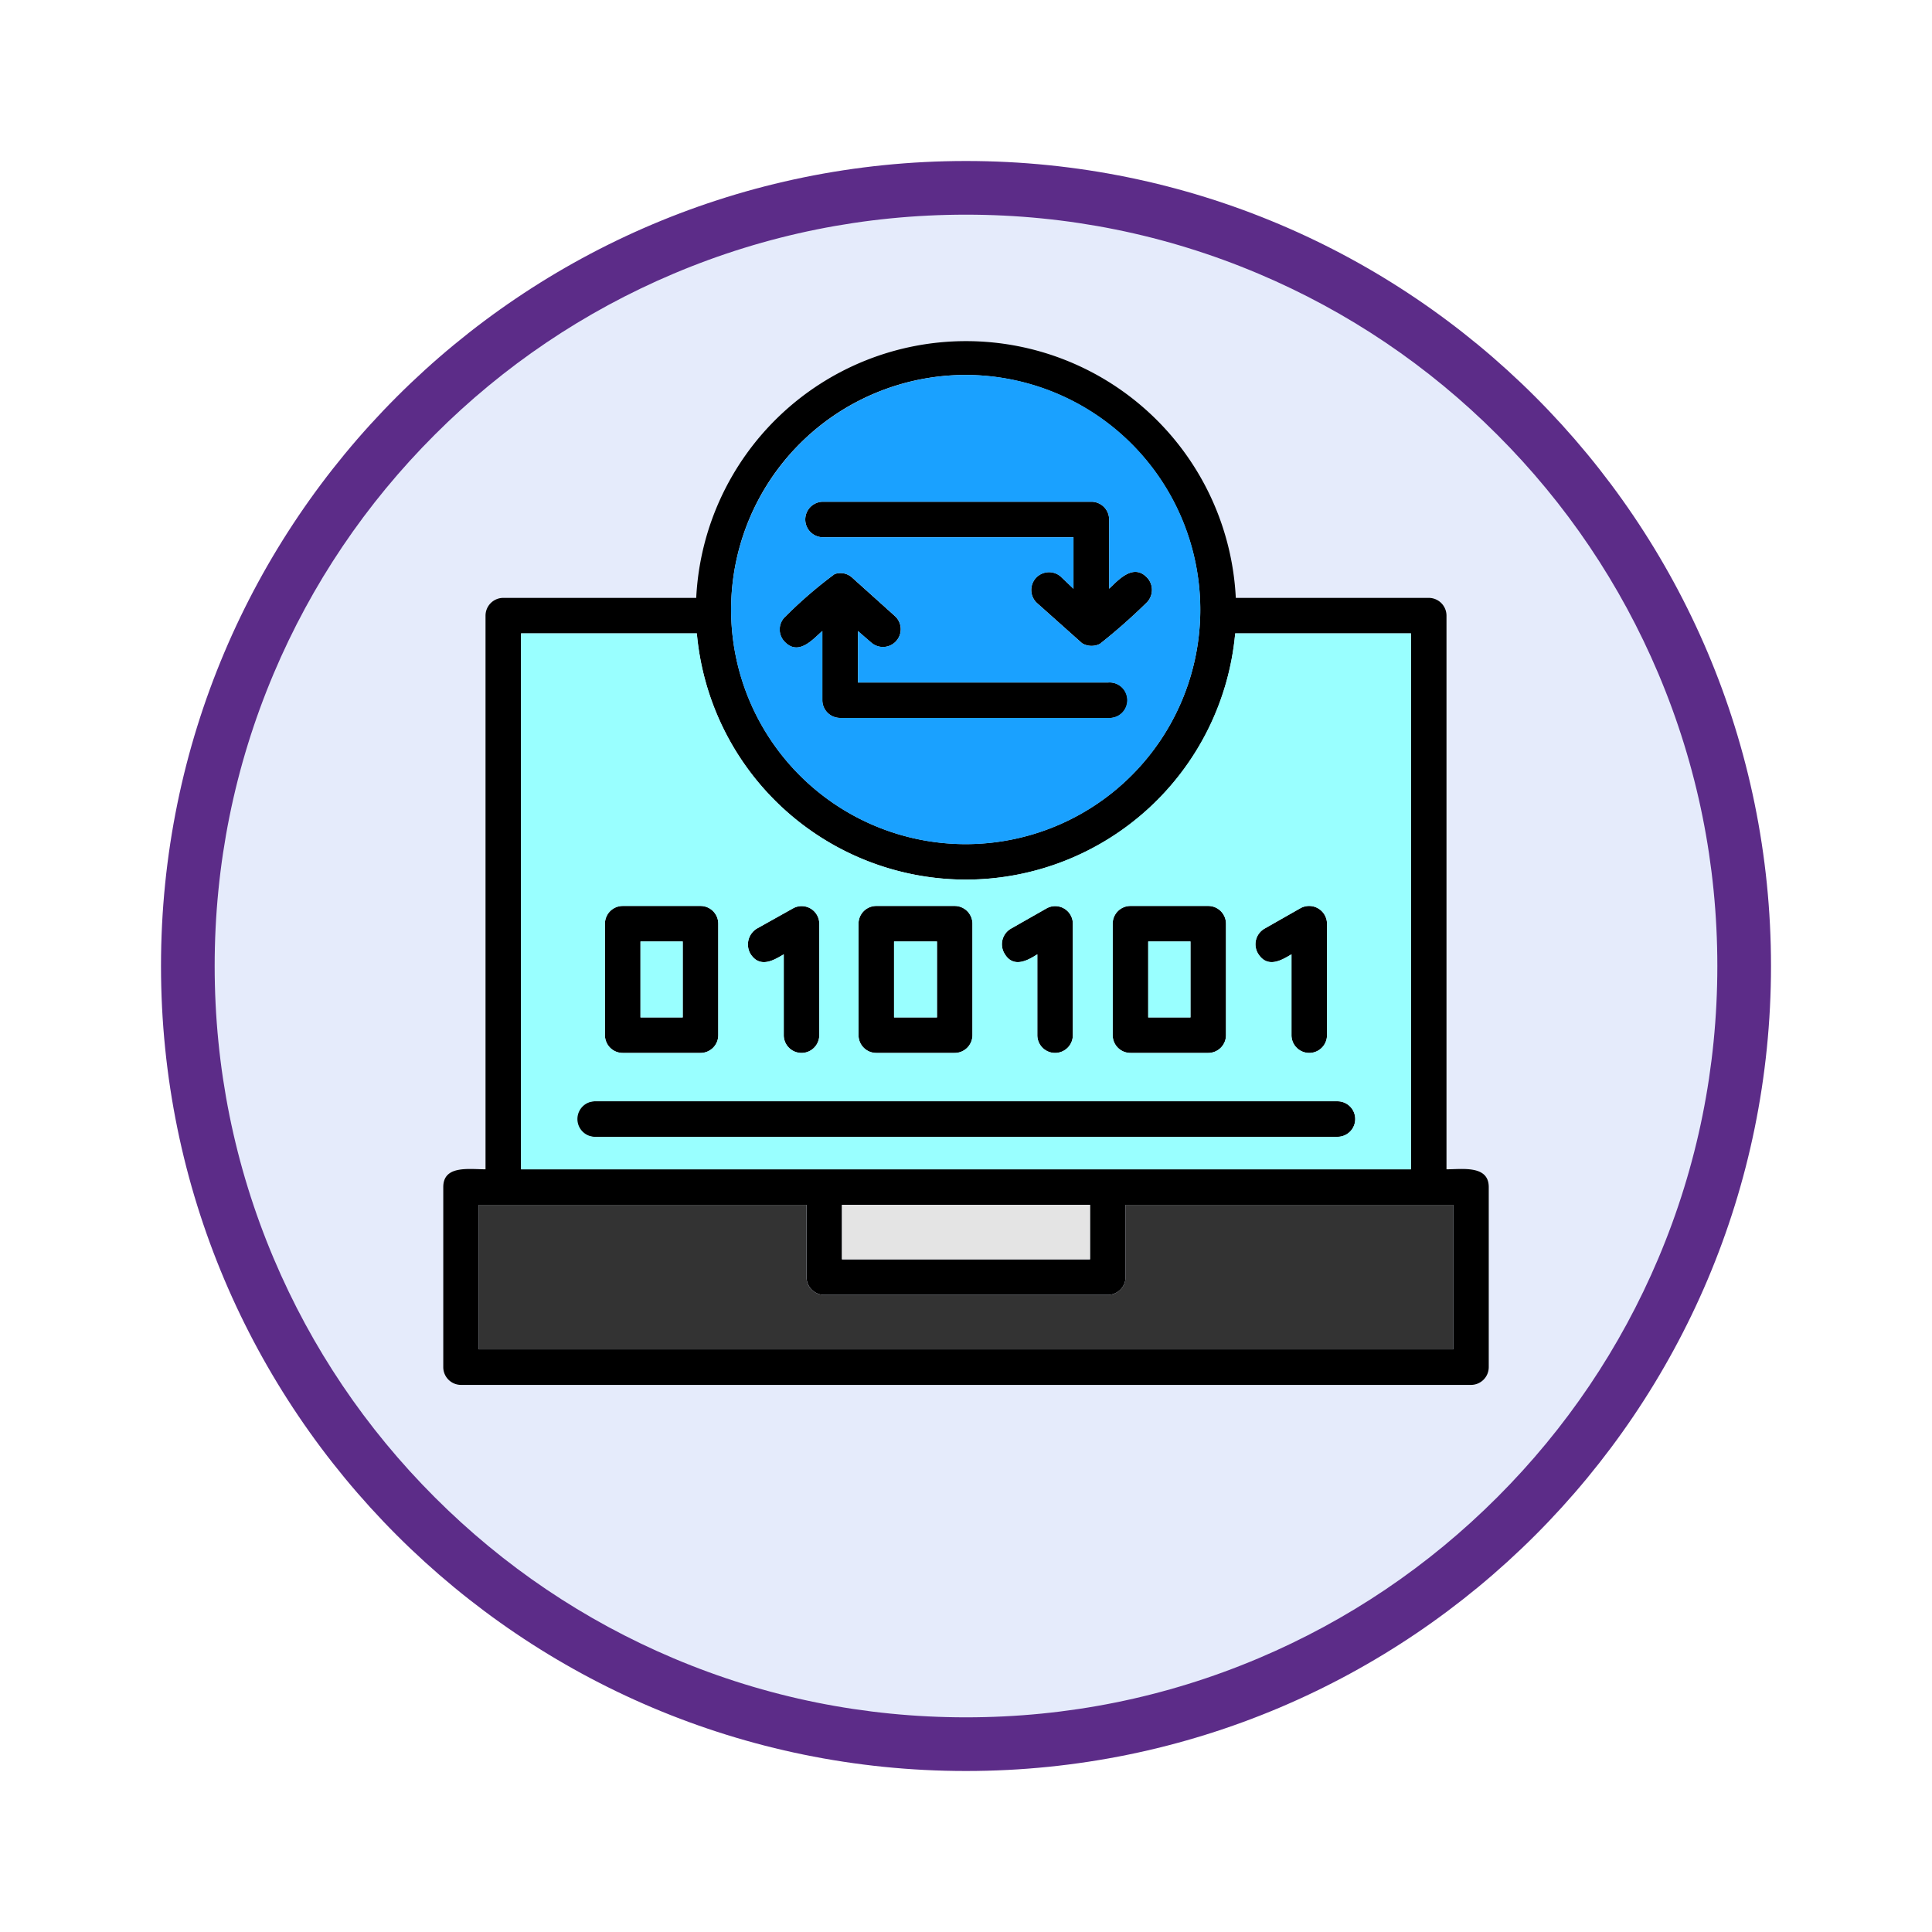 <svg xmlns="http://www.w3.org/2000/svg" xmlns:xlink="http://www.w3.org/1999/xlink" width="108" height="108" viewBox="0 0 108 108">
  <defs>
    <filter id="Trazado_982547" x="0" y="0" width="108" height="108" filterUnits="userSpaceOnUse">
      <feOffset dy="3" input="SourceAlpha"/>
      <feGaussianBlur stdDeviation="3" result="blur"/>
      <feFlood flood-opacity="0.161"/>
      <feComposite operator="in" in2="blur"/>
      <feComposite in="SourceGraphic"/>
    </filter>
  </defs>
  <g id="Grupo_1202857" data-name="Grupo 1202857" transform="translate(-1034.869 -3405.07)">
    <g id="Grupo_1202749" data-name="Grupo 1202749" transform="translate(-0.631 -774.93)">
      <g id="Grupo_1202560" data-name="Grupo 1202560" transform="translate(713.704 1937.702)">
        <g id="Grupo_1202232" data-name="Grupo 1202232" transform="translate(330.796 2248.298)">
          <g id="Grupo_1201680" data-name="Grupo 1201680">
            <g id="Grupo_1201330" data-name="Grupo 1201330">
              <g id="Grupo_1172010" data-name="Grupo 1172010">
                <g id="Grupo_1171046" data-name="Grupo 1171046">
                  <g id="Grupo_1148525" data-name="Grupo 1148525">
                    <g transform="matrix(1, 0, 0, 1, -9, -6)" filter="url(#Trazado_982547)">
                      <g id="Trazado_982547-2" data-name="Trazado 982547" transform="translate(9 6)" fill="#e5ebfb">
                        <path d="M 45 88.5 C 39.127 88.5 33.43 87.35 28.068 85.082 C 22.889 82.891 18.236 79.755 14.241 75.759 C 10.245 71.764 7.109 67.111 4.918 61.932 C 2.65 56.57 1.5 50.873 1.5 45 C 1.5 39.127 2.65 33.43 4.918 28.068 C 7.109 22.889 10.245 18.236 14.241 14.241 C 18.236 10.245 22.889 7.109 28.068 4.918 C 33.43 2.65 39.127 1.5 45 1.5 C 50.873 1.5 56.57 2.65 61.932 4.918 C 67.111 7.109 71.764 10.245 75.759 14.241 C 79.755 18.236 82.891 22.889 85.082 28.068 C 87.35 33.43 88.5 39.127 88.5 45 C 88.5 50.873 87.35 56.57 85.082 61.932 C 82.891 67.111 79.755 71.764 75.759 75.759 C 71.764 79.755 67.111 82.891 61.932 85.082 C 56.57 87.35 50.873 88.5 45 88.5 Z" stroke="none"/>
                        <path d="M 45 3 C 39.329 3 33.829 4.11 28.653 6.299 C 23.652 8.415 19.16 11.443 15.302 15.302 C 11.443 19.16 8.415 23.652 6.299 28.653 C 4.11 33.829 3 39.329 3 45 C 3 50.671 4.11 56.171 6.299 61.347 C 8.415 66.348 11.443 70.84 15.302 74.698 C 19.16 78.557 23.652 81.585 28.653 83.701 C 33.829 85.89 39.329 87 45 87 C 50.671 87 56.171 85.89 61.347 83.701 C 66.348 81.585 70.84 78.557 74.698 74.698 C 78.557 70.84 81.585 66.348 83.701 61.347 C 85.89 56.171 87 50.671 87 45 C 87 39.329 85.89 33.829 83.701 28.653 C 81.585 23.652 78.557 19.16 74.698 15.302 C 70.84 11.443 66.348 8.415 61.347 6.299 C 56.171 4.11 50.671 3 45 3 M 45 7.62939453125e-06 C 69.853 7.62939453125e-06 90 20.147 90 45 C 90 69.853 69.853 90 45 90 C 20.147 90 7.62939453125e-06 69.853 7.62939453125e-06 45 C 7.62939453125e-06 20.147 20.147 7.62939453125e-06 45 7.62939453125e-06 Z" stroke="none" fill="#5c2c88"/>
                      </g>
                    </g>
                  </g>
                </g>
              </g>
            </g>
          </g>
        </g>
      </g>
    </g>
    <g id="Layer_x0020_1" transform="translate(1059.648 3424.044)">
      <path id="Trazado_1049077" data-name="Trazado 1049077" d="M35.709,16.982l-2.534-2.26a.994.994,0,0,1,1.335-1.472l.719.685V11.059h-14a.993.993,0,0,1,0-1.986h15a.994.994,0,0,1,.993.993v3.869c.514-.479,1.369-1.472,2.157-.582a1.006,1.006,0,0,1-.068,1.369,32.809,32.809,0,0,1-2.6,2.294A1.026,1.026,0,0,1,35.709,16.982ZM2.362,46.391V15.441a.994.994,0,0,1,.993-.993H14.14a15.1,15.1,0,0,1,30.163,0H55.088a.994.994,0,0,1,.993.993v30.95c.89,0,2.362-.24,2.362.993V57.45a.994.994,0,0,1-.993.993H.993A.994.994,0,0,1,0,57.45V47.384C0,46.152,1.438,46.391,2.362,46.391ZM14.174,16.434H4.348V46.391H54.095V16.434H44.269a15.107,15.107,0,0,1-30.094,0ZM1.986,56.457H56.457v-8.08H38.14v4.04a.994.994,0,0,1-.993.993H21.3a.994.994,0,0,1-.993-.993v-4.04H1.986Zm20.3-5.033H36.154V48.377H22.288ZM29.2,1.986A13.113,13.113,0,1,0,42.317,15.1,13.147,13.147,0,0,0,29.2,1.986ZM14.38,39.886H10.031a.994.994,0,0,1-.993-.993V32.662a.994.994,0,0,1,.993-.993H14.38a.994.994,0,0,1,.993.993v6.231A.994.994,0,0,1,14.38,39.886ZM11.024,37.9h2.362V33.655H11.024Zm9,1.986a.994.994,0,0,1-.993-.993V34.374c-.479.274-1.335.856-1.883-.068a1.04,1.04,0,0,1,.377-1.369l2.02-1.13a.986.986,0,0,1,1.472.856v6.231A.994.994,0,0,1,20.029,39.886Zm8.559,0H24.206a.994.994,0,0,1-.993-.993V32.662a.994.994,0,0,1,.993-.993h4.382a.994.994,0,0,1,.993.993v6.231A.994.994,0,0,1,28.588,39.886ZM25.2,37.9h2.4V33.655H25.2Zm9,1.986a.994.994,0,0,1-.993-.993V34.374c-.445.274-1.335.856-1.849-.068a1.008,1.008,0,0,1,.377-1.369l1.986-1.13a.986.986,0,0,1,1.472.856v6.231A.994.994,0,0,1,34.2,39.886Zm8.559,0H38.414a.994.994,0,0,1-.993-.993V32.662a.994.994,0,0,1,.993-.993h4.348a.994.994,0,0,1,.993.993v6.231A.994.994,0,0,1,42.762,39.886ZM39.407,37.9h2.362V33.655H39.407Zm9,1.986a.994.994,0,0,1-.993-.993V34.374c-.479.274-1.335.856-1.883-.068a1.008,1.008,0,0,1,.377-1.369l1.986-1.13a1,1,0,0,1,1.506.856v6.231A.994.994,0,0,1,48.411,39.886Zm1.575,4.69H8.422a.993.993,0,0,1,0-1.986H49.986A.993.993,0,0,1,49.986,44.577Zm-12.8-23.418h-15a.994.994,0,0,1-.993-.993V16.3c-.514.445-1.335,1.438-2.123.582a.983.983,0,0,1,.068-1.4,24.532,24.532,0,0,1,2.739-2.362.967.967,0,0,1,.993.205l2.4,2.157a.994.994,0,0,1-1.335,1.472l-.753-.651v2.876h14A.993.993,0,1,1,37.182,21.159Z" fill-rule="evenodd"/>
      <path id="Trazado_1049078" data-name="Trazado 1049078" d="M151.856,493.763A15.115,15.115,0,0,1,136.826,480H127v29.958h49.747V480h-9.826A15.147,15.147,0,0,1,151.856,493.763Zm-19.173,1.472h4.348a.994.994,0,0,1,.993.993v6.231a.994.994,0,0,1-.993.993h-4.348a.994.994,0,0,1-.993-.993v-6.231A.994.994,0,0,1,132.683,495.236Zm7.121,2.636a1.04,1.04,0,0,1,.377-1.369l2.02-1.13a.986.986,0,0,1,1.472.856v6.231a.993.993,0,0,1-1.986,0V497.94C141.208,498.214,140.352,498.8,139.8,497.872Zm6.06,4.588v-6.231a.994.994,0,0,1,.993-.993h4.382a.994.994,0,0,1,.993.993v6.231a.994.994,0,0,1-.993.993h-4.382A.994.994,0,0,1,145.865,502.46Zm10.99.993a.994.994,0,0,1-.993-.993V497.94c-.445.274-1.335.856-1.849-.068a1.008,1.008,0,0,1,.377-1.369l1.986-1.13a.986.986,0,0,1,1.472.856v6.231A.994.994,0,0,1,156.855,503.452Zm3.218-.993v-6.231a.994.994,0,0,1,.993-.993h4.348a.994.994,0,0,1,.993.993v6.231a.994.994,0,0,1-.993.993h-4.348A.994.994,0,0,1,160.073,502.46Zm10.99.993a.994.994,0,0,1-.993-.993V497.94c-.479.274-1.335.856-1.883-.068a1.008,1.008,0,0,1,.377-1.369l1.986-1.13a1,1,0,0,1,1.506.856v6.231A.994.994,0,0,1,171.063,503.452Zm-39.989,2.7h41.564a.993.993,0,0,1,0,1.986H131.074A.993.993,0,0,1,131.074,506.157Z" transform="translate(-122.652 -463.566)" fill="#9ff" fill-rule="evenodd"/>
      <path id="Trazado_1049079" data-name="Trazado 1049079" d="M469.9,71.455A13.115,13.115,0,1,0,483.011,58,13.135,13.135,0,0,0,469.9,71.455Zm21.09,5.718h-15A.994.994,0,0,1,475,76.18V72.311c-.514.445-1.335,1.438-2.123.582a.983.983,0,0,1,.068-1.4,24.534,24.534,0,0,1,2.739-2.362.967.967,0,0,1,.993.205l2.4,2.157a.994.994,0,0,1-1.335,1.472l-.753-.651v2.876h14A.993.993,0,1,1,490.989,77.173ZM489.516,73l-2.534-2.26a.994.994,0,0,1,1.335-1.472l.719.685V67.073h-14a.993.993,0,0,1,0-1.986h15a.994.994,0,0,1,.993.993v3.869c.514-.479,1.37-1.472,2.157-.582a1.006,1.006,0,0,1-.068,1.369,32.819,32.819,0,0,1-2.6,2.294A1.026,1.026,0,0,1,489.516,73Z" transform="translate(-453.807 -56.014)" fill="#1aa1ff" fill-rule="evenodd"/>
      <g id="Grupo_1202856" data-name="Grupo 1202856" transform="translate(11.024 33.655)">
        <path id="Trazado_1049080" data-name="Trazado 1049080" d="M324.362,983H322v4.245h2.362Z" transform="translate(-322 -983)" fill="#9ff" fill-rule="evenodd"/>
        <path id="Trazado_1049081" data-name="Trazado 1049081" d="M736,983v4.245h2.4V983Z" transform="translate(-721.826 -983)" fill="#9ff" fill-rule="evenodd"/>
        <path id="Trazado_1049082" data-name="Trazado 1049082" d="M1151,983v4.245h2.362V983Z" transform="translate(-1122.617 -983)" fill="#9ff" fill-rule="evenodd"/>
      </g>
      <path id="Trazado_1049083" data-name="Trazado 1049083" d="M664.866,1413H651v3.047h13.866Z" transform="translate(-628.712 -1364.623)" fill="#e4e4e4" fill-rule="evenodd"/>
      <path id="Trazado_1049084" data-name="Trazado 1049084" d="M94.154,1413v4.04a.994.994,0,0,1-.993.993H77.31a.994.994,0,0,1-.993-.993V1413H58v8.08h54.471V1413Z" transform="translate(-56.014 -1364.623)" fill="#333" fill-rule="evenodd"/>
    </g>
  </g>
</svg>
